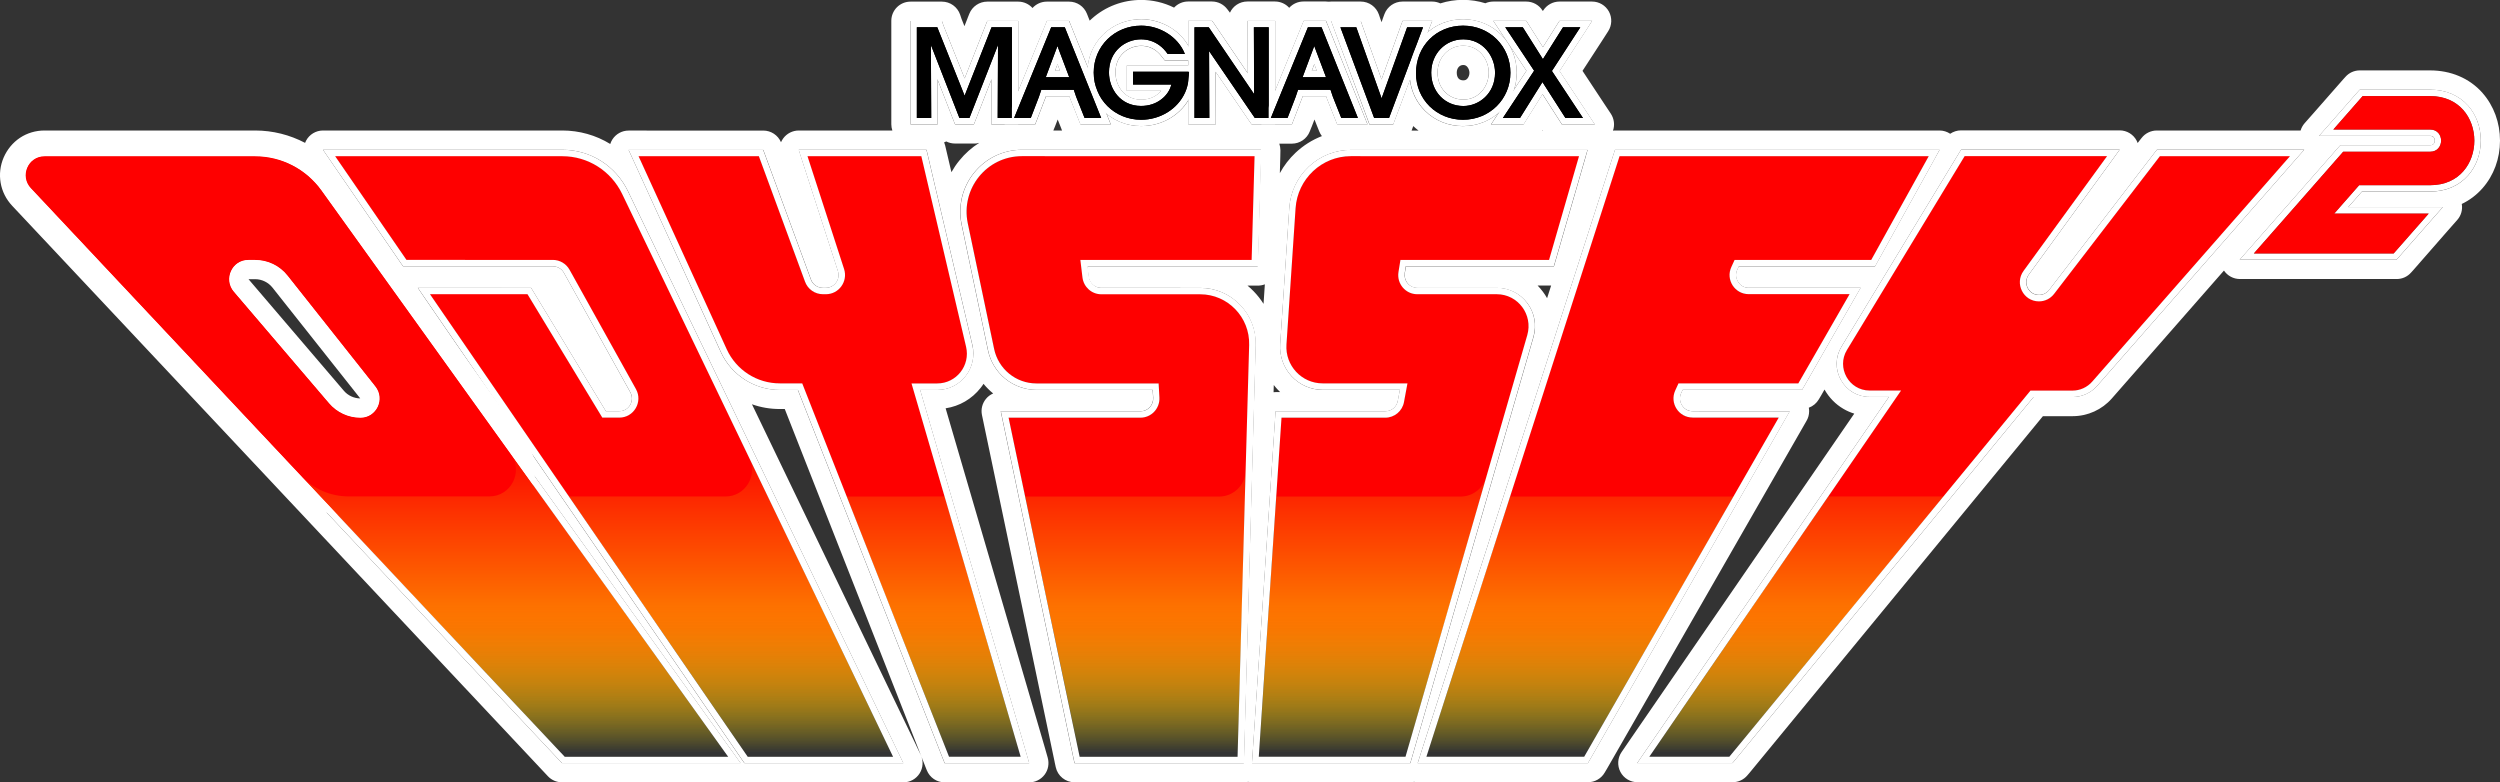 <?xml version="1.0" encoding="utf-8"?>
<!-- Generator: Adobe Illustrator 26.3.1, SVG Export Plug-In . SVG Version: 6.00 Build 0)  -->
<svg version="1.1" id="Layer_1" xmlns="http://www.w3.org/2000/svg" xmlns:xlink="http://www.w3.org/1999/xlink" x="0px" y="0px"
	 viewBox="0 0 3839 1201.4" style="enable-background:new 0 0 3839 1201.4;" xml:space="preserve">
<rect x="0" y="0" width="3839" height="1201.4" fill="#333333" stroke="none"/>
<style type="text/css">
	.st0{fill:#FFFFFF;}
	.st1{fill:url(#SVGID_1_);}
	.st2{fill:#606060;}
	.st3{clip-path:url(#SVGID_00000116215047400554426260000007920184069726161596_);}
	.st4{fill:url(#SVGID_00000172418239583595749950000008266765103663247548_);}
	.st5{fill:#FE0000;}
</style>
<g>
	<g>
		<polygon class="st0" points="1623.9,98.5 1620.1,108.7 1627.8,108.7 		"/>
		<path class="st0" d="M1856.7,78.4l70,102.5l0.2,0.3h14l1.5-3.7l5.7-14V41.9h-22.7l0.4,102.7l-69.4-102.3l-0.3-0.4h-21.9v50.3
			l0.2,0.5h-0.2v7.6h1.6v9.8v0.9c0,4.1-0.3,10.3-1.6,17.4v52.7h22.8L1856.7,78.4z"/>
		<path class="st0" d="M1989.6,148.7l3.6-10.7h49.9l3.6,10.7l12.9,32.5h25.5l-55.8-139.2h-21L1958,165.3v15.9h19.1L1989.6,148.7z
			 M2018.2,70.7l18.1,47.9h-36L2018.2,70.7z"/>
		<polygon class="st0" points="1429.5,69 1473.3,181.2 1488.7,181.2 1532.6,69 1532.1,180.4 1532.1,181.2 1546.7,181.2 
			1548.2,177.4 1553.9,163.5 1553.9,41.9 1522.6,41.9 1481.3,147 1439.5,42.5 1439.3,41.9 1407.9,41.9 1407.9,181.2 1430,181.2 		
			"/>
		<polygon class="st0" points="2018.3,98.5 2014.4,108.7 2022.1,108.7 		"/>
		<path class="st0" d="M1788.5,92.8l-3-3.9l-0.3-0.4l-0.1-0.1l-0.1-0.1c-3.1-4.2-6.4-7.8-10.1-10.5c-6.7-4.9-14.1-7.3-22.5-7.3
			c-9.9,0-19.8,3.8-27,10.4c-8.2,7.5-12.5,18.1-12.5,30.5c0,10.5,3.7,21,10.2,28.7c5.1,5.9,14.3,13,29.2,13c9.7,0,18.3-2.8,25-8
			l0.1-0.1l0.1-0.1c2.1-1.6,3.9-3.3,5.5-5.2h-42.9h-9.7v-9.8v-19.6v-9.8h9.7h84.4v-7.6h-4.7h-26.4H1788.5z"/>
		<path class="st0" d="M1595.4,148.7l3.6-10.7h49.9l3.6,10.7l12.9,32.5h25.5l-55.9-139.2h-20.9l-50.6,123.8v15.4h19.3L1595.4,148.7z
			 M1623.8,70.7l18.1,47.9h-36L1623.8,70.7z"/>
		<path class="st0" d="M1752.2,183.8c29.3,0,55.9-16.3,67.4-41.6c2.4-5.3,3.9-10.9,4.8-15.9v-16.2h-84.6v19.6h58.8
			c-2.2,8.9-7.6,17-15.6,22.9c-8.4,6.6-19.2,10-31,10c-32,0-49.2-26.6-49.2-51.5c0-33,25.3-50.8,49.2-50.8c10.4,0,19.9,3.1,28.3,9.2
			c4.6,3.4,8.8,7.8,12.3,12.8l0.3,0.4h26.4l-0.5-1.2c-10.2-24.9-37.6-42.2-66.4-42.2c-41,0-73,31.5-73.1,71.9
			C1679.5,151.9,1711.4,183.8,1752.2,183.8z"/>
		<path class="st0" d="M2174.4,112.5c0,40,31.7,71.3,72.2,71.3c40.9,0,72.8-31.7,72.8-72.2c0-40.5-31.8-72.3-72.6-72.3
			c-41.3,0-72.4,31.4-72.4,73V112.5z M2197.8,111.4c0-28.6,21.6-51,49.2-51c30.5,0.1,48.8,26.2,48.8,51.4c0,31.9-24.7,51-48.6,51
			c-28.3,0-49.5-22-49.4-51.2V111.4z"/>
		<path class="st0" d="M2133,181.2l35.6-94.8c0.9-3,2-5.9,3.3-8.7l13.4-35.7h-24.3L2121.6,151L2083,42.5l-0.2-0.6h-24.4l51.8,139.2
			H2133z"/>
		<path class="st0" d="M3812.1,142.7c0-0.1-0.1-0.1-0.1-0.2c-10.1-11.3-22.3-20-36.2-25.8c-13.5-5.7-28.5-8.6-44.3-8.6h-103.4h-4.4
			c-8.5,0-16.5,3.6-22.1,10l-3,3.3c0,0,0,0-0.1,0.1l-45.1,51.4l-14.4,16.3c-2.9,3.3-5,7.2-6.2,11.2h-16.3h-199.7h-4.8
			c-9.2,0-17.8,4.3-23.4,11.5l-3,3.8l-3,3.9c-0.4-1.1-0.9-2.2-1.4-3.3c-5-9.9-15.2-16.1-26.3-16.1h-19.3h-218.7h-5.5
			c-6.1,0-11.8,1.9-16.7,5.2c-4.8-3.2-10.5-5-16.4-5h-16.6H2487h-7.1c-1,0-2,0.1-3,0.2c3-8.6,1.8-18.2-3.3-26l-10.1-15.2l-33.4-50.6
			l29.5-45.4c0,0,0,0,0,0l9.9-15.4c5.9-9.1,6.3-20.7,1.2-30.2c-5.2-9.5-15.1-15.4-25.9-15.4h-18.1h-26.6h-5.4
			c-10.1,0-19.6,5.2-25,13.8l-0.5,0.7l-0.5-0.7c-5.4-8.6-14.8-13.8-25-13.8h-5.4h-26.9h-18.3c-4.3,0-8.4,0.9-12.2,2.6
			c-10.9-3.4-22.4-5.2-34.2-5.2c-12,0-23.7,1.8-34.9,5.4c-3.9-1.8-8.2-2.8-12.6-2.8h-14.2h-24.4h-6.9c-12.4,0-23.5,7.8-27.8,19.4
			l-2.4,6.5c0,0,0,0.1,0,0.1l-2,5.7l-1.7-4.8c-0.1-0.3-0.2-0.5-0.3-0.8l-2-6c-4.1-12-15.3-20.1-28-20.1h-7.1h-24.4h-14.1
			c-1.2,0-2.5,0.1-3.7,0.2c-1.4-0.2-2.9-0.3-4.4-0.3h-6.6h-21h-6.6c-8.5,0-16.4,3.6-21.9,9.7c-5.4-6-13.2-9.7-21.9-9.7h-0.1h-9.7
			h-22.7h-9.8c-11.9,0-22.2,7-26.8,17.2c-0.3-0.4-0.5-0.8-0.8-1.1l-0.3-0.4l-3-3.9c-5.6-7.4-14.3-11.8-23.6-11.8h-4.9h-21.9h-9.7
			c-8.5,0-16.2,3.6-21.6,9.4c-15.8-7.8-33-11.8-50.4-11.8c-28.3,0-55.1,10.2-75.7,28.6c-1.2,1.1-2.3,2.1-3.5,3.2l-1.8-4.5l-2.4-6.1
			c-4.5-11.3-15.3-18.6-27.5-18.6h-6.6h-20.9h-6.6c-8.6,0-16.5,3.7-22,9.8c-5.4-6-13.3-9.8-22-9.8h-9.6h-31.2h-6.7
			c-12.1,0-23,7.4-27.5,18.6l-2.5,6.2c0,0,0,0.1,0,0.1l-5,12.8l-4.5-11.3l-2.1-6.3c-4.1-12-15.3-20.1-28-20.1h-7.1h-31.4h-9.7
			c-16.3,0-29.5,13.2-29.5,29.5V42v139.1v9.8c0,3.3,0.6,6.5,1.6,9.5h-130.2h-13.5c-9.4,0-18.3,4.5-23.9,12.1
			c-1.4,1.9-2.5,3.9-3.4,5.9c-4.6-10.8-15.3-17.9-27.1-17.9h-6.8H980.6h-15.3c-10.1,0-19.4,5.1-24.9,13.6c-1.4,2.2-2.5,4.5-3.3,7
			c-22.2-13.6-47.6-20.7-73.6-20.7H514.7H496c-11,0-21,6.1-26.1,15.8c-0.6,1-1,2.1-1.4,3.2c-23.4-12.3-49.6-19-76.6-19H68.3
			c-13.5,0-26.6,3.9-37.6,11.2C19.6,219,11,229.5,5.6,241.9c-5.3,12.4-6.9,25.8-4.6,38.9C3.3,294,9.4,306.1,18.7,316l819.8,872.9
			l2.8,3c5.6,6,13.4,9.4,21.6,9.4h4.2h251.1h19.1c0.8,0,1.6,0,2.4-0.1c1.1,0.1,2.3,0.2,3.5,0.2h5.1h223.2h15.7
			c10.1,0,19.6-5.2,25-13.8c5.4-8.6,6-19.4,1.6-28.5l-6.8-14.2c0,0,0,0,0-0.1l-252.3-524c13.5,4.8,27.9,7.3,42.6,7.3h7.8l58.5,148.8
			l157.1,399.6c0,0,0,0.1,0,0.1l2.5,6.2c4.5,11.3,15.3,18.6,27.5,18.6h6.7h110h13.1c9.3,0,18-4.4,23.6-11.8c5.6-7.4,7.3-17,4.8-26
			l-3.6-12.6c0,0,0-0.1,0-0.1l-153.2-523.9c21.2-3.2,40.3-14.2,53.8-31.4c1.6-2,3.1-4.1,4.4-6.2c4.4,5.4,9.4,10.4,14.8,14.8
			c0,0,0,0,0,0c-4.3,1.9-8.2,4.7-11.2,8.5c-5.6,6.9-7.8,15.9-6,24.6l2.5,11.9c0,0,0,0.1,0,0.1l109.1,520.7c0,0.1,0,0.1,0,0.2
			l1.7,7.8c2.9,13.6,15,23.3,28.9,23.3h8h242.5h9.6c2.2,0,4.4-0.3,6.5-0.7c2,0.4,4,0.6,6.1,0.6h10.4h225.3h7.4
			c1.9,0,3.8-0.2,5.6-0.6c1.8,0.4,3.7,0.6,5.6,0.6h13.5h242.3h5.6c10.5,0,20.3-5.6,25.6-14.7l2.9-4.9c0,0,0-0.1,0.1-0.1l298.6-520.6
			l8.2-14.3c2.7-4.4,4.2-9.6,4.2-15.2c0-1.8-0.2-3.5-0.5-5.3c6.4-2.3,11.9-6.9,15.4-12.9l2.9-4.9c0,0,0-0.1,0.1-0.1l5.7-10
			c7,12.4,17,22.7,29.1,29.7c5.2,3.1,10.8,5.5,16.6,7.3l-346.7,504.2l-10.6,15.5c-6.2,9-6.9,20.8-1.8,30.5
			c5.1,9.7,15.2,15.8,26.1,15.8h18.7h122.9h4.6c8.8,0,17.1-3.9,22.7-10.6l3-3.5c0,0,0.1-0.1,0.1-0.1l450.7-547.9h45.8
			c23,0,45-10,60.1-27.3l172.1-196.3c5.4,8,14.6,13,24.5,13h21.7h214.7h4.4c8.5,0,16.5-3.6,22.1-10l3-3.3c0,0,0,0,0.1-0.1L3759,354
			l14.4-16.3c6-6.8,8.4-15.8,6.9-24.5c12.1-5.8,22.8-13.9,31.8-24.1c17.4-19.7,26.9-45.6,26.9-73.1
			C3839,188.4,3829.5,162.4,3812.1,142.7z M2058.1,32.2h24.4h7.1l2.3,6.7l0.2,0.5l29.4,82.6l29.9-83.4l2.4-6.5h6.9h24.4h14.2
			l-5.2,13.4l-1.4,3.7c14.7-12.7,33.7-19.6,54.1-19.6c46.2,0,82.3,36,82.3,82.1c0,9-1.4,17.6-4,25.6l18.9-28.6l-40.7-61.2
			l-10.1-15.4h18.3h26.9h5.4l2.9,4.5l22.6,35.8l22.5-35.8l2.9-4.5h5.4h26.6h18.1l-9.9,15.4l-40.1,61.6l44.1,66.8l10.1,15.3h-18.3
			h-26.9h-5.3l-2.9-4.5l-27-42.1l-26.3,42l-2.9,4.6h-5.4h-26.3h-18.2l10-15.3l1.5-2.3c-14.5,12.6-33.5,20.1-54.7,20.1
			c-22.2,0-42.7-8.3-58.1-23.4c-13-12.9-21-29.5-23.2-47.6l-23.3,62.1l-2.4,6.4h-6.8h-22.8h-6.8l-2.4-6.4L2049,45.5l-4.9-13.3
			H2058.1z M2369.5,200.6h-1.1l0.5-0.9L2369.5,200.6z M2178.4,200.6h-10.8l2.1-5.6l0.5-1.4C2172.8,196.1,2175.5,198.4,2178.4,200.6z
			 M1398.2,181.2V42v-9.8h9.7h31.4h7.1l2.3,6.7l0.1,0.3l32.5,81.2l32.3-82.1l2.5-6.2h6.7h31.2h9.6v9.8v97.9l41.6-101.6l2.5-6.1h6.6
			h20.9h6.6l2.5,6.2l26,64.6c4.1-41.7,38.9-73.4,82.4-73.4c16,0,31.7,4.6,45.8,13.5c11.1,7.1,20.1,16.4,26.2,27.1V41.8V32h9.7h21.9
			h4.9l3,3.9l0.3,0.4l0.1,0.2l0.1,0.2l51.4,75.8l-0.3-70.6v-9.8h9.8h22.7h9.7h0.1v9.8v97.4l41.4-101.2l2.5-6.1h6.6h21h6.6l2.6,6.2
			l55.8,139.2l5.4,13.5h-14.5h-25.5h-6.6l-2.5-6.2l-12.9-32.5l-0.1-0.2l-0.1-0.3l-1.4-4h-35.9l-1.4,4l-0.1,0.2l-0.1,0.2l-12.5,32.5
			l-2.5,6.3h-6.7H1958h-6.5h-3.2h-11.3h-9.9h-5.2l-3-4.4l-0.2-0.2l-52-76.1l0.3,70.9v9.8h-9.8h-22.8h-9.7v-9.8v-26.8
			c-14.7,24.2-42.1,39.3-72.2,39.3c-20.5,0-39.1-7.1-53.3-19l1.2,2.9l5.4,13.5h-14.5h-25.5h-6.6l-2.5-6.2l-12.9-32.5l-0.1-0.2
			l-0.1-0.3l-1.4-4h-35.9l-1.4,4l-0.1,0.2l-0.1,0.2l-12.5,32.5l-2.5,6.3h-6.7h-19.3h-6.3h-3.4h-11.1H1532h-9.7v-9.8v-0.8l0.3-58.7
			l-24.6,63.1l-2.5,6.2h-6.7h-15.5h-6.7l-2.5-6.2l-24.6-63.1l0.3,59.5v9.8h-9.8h-22.1h-9.7V181.2z M1964.5,220.6h12.6h6.7
			c12.2,0,23.1-7.5,27.5-18.8l2.5-6.3c0,0,0-0.1,0.1-0.1l4.6-11.9l4.9,12.3l2.5,6.2c1,2.5,2.4,4.9,4,7
			c-14.8,5.7-28.4,14.3-40.3,25.4c-9.8,9.2-18,19.9-24.3,31.5l0.7-24.7c0-0.1,0-0.2,0-0.3l0.2-10.2
			C1966.1,227.1,1965.6,223.7,1964.5,220.6z M1965.8,602.1h-7c-1,0-2.1,0.1-3.1,0.2l0.3-11.1c1.8,2.3,3.7,4.6,5.7,6.7
			C1963,599.3,1964.4,600.7,1965.8,602.1z M1942.3,436.6l-2,30c-4.3-6.8-9.3-13.2-15.1-19.2c-3-3.1-6.2-6.1-9.5-8.8h6.2h9.6
			C1935.3,438.6,1939,437.9,1942.3,436.6z M1630.9,200.5h-13.4l2-5c0,0,0-0.1,0.1-0.1l4.6-11.9l4.9,12.3L1630.9,200.5z
			 M1503.8,219.3c-11.5,7.2-21.9,16.4-30.7,27.3c-4.6,5.6-8.6,11.6-12.1,17.8l-7.9-33.7l-1.8-7.6c-0.4-1.6-0.9-3.1-1.5-4.5
			c1.1-0.4,2.2-0.9,3.3-1.4c4.1,2.1,8.6,3.2,13.4,3.2h6.7h15.5h6.7C1498.3,220.6,1501.1,220.1,1503.8,219.3z M1118.1,1171.8H867.1
			h-4.2l-2.9-3.1l-819.8-873c-10.8-11.5-13.6-27.8-7.4-42.2C39,239,52.6,230,68.3,230h323.4c43.3,0,84.4,21.1,109.8,56.3
			l624.4,869.8l11.2,15.7H1118.1z M1380.3,1157.7l6.8,14.2h-15.7h-223.2h-5.1l-3-4.2l-488-710.2L641.6,442h18.7h149.7h5.5l2.9,4.7
			l112,184.8h20.5c7,0,13.3-3.6,16.8-9.7c3.5-6,3.6-13.3,0.2-19.4L866,419c-3.4-6.2-10-10-17-10H624.2H619l-3-4.2L506.6,245.5
			L496,230h18.7h348.9c21.1,0,41.6,5.9,59.4,17.1c17.7,11.2,32,27.2,41.2,46.2L1380.3,1157.7z M1482.6,577.6
			c-10.5,13.4-26.3,21.1-43.3,21.1h-26.4l163.9,560.7l3.6,12.6h-13.1h-110h-6.7l-2.5-6.2l-157.1-399.6l-65.9-167.5h-28
			c-38.7,0-74.1-22.8-90.3-58.2L971.7,244.2l-6.4-14h15.3h184.7h6.8l2.4,6.4l70.9,192.7c2.8,7.6,10.1,12.7,18.2,12.7h4.6
			c6.3,0,12-3,15.8-8.1c3.7-5.1,4.7-11.6,2.8-17.6l-56.1-173.4l-4.1-12.9h13.5h174.9h7.8l1.8,7.6l68.7,292.6
			C1497,546.9,1493.2,564.2,1482.6,577.6z M1910.3,1162.4l-0.3,9.6h-9.6H1658h-8l-1.7-7.8l-109.1-520.7l-2.5-11.9h12.1h202.4
			c5.5,0,10.5-2.3,14.3-6.2c3.6-3.9,5.5-9.2,5.2-14.6l-0.7-12.1h-178.5c-17.3,0-34.4-6.1-47.9-17.1c-13.5-11-22.9-26.5-26.5-43.6
			l-40.5-193.1c-5.9-28.3,1.1-57.3,19.2-79.7c18.1-22.4,44.9-35.2,73.6-35.2h356.9h10l-0.2,10.2l-4.5,159.3l-0.3,9.6h-9.6h-252
			l1.9,15.7c1.2,9.8,9.6,17.3,19.4,17.3H1843c23.2,0,44.9,9.2,61,25.9c16.2,16.7,24.8,38.8,24.1,62.1L1910.3,1162.4z M2167.8,1164.8
			l-2.1,7.1h-7.4h-225.3h-10.4l0.7-10.5l34.9-520.6l0.6-9.2h9.2h159.3c9.5,0,17.5-6.7,19.2-16l3.2-16.9h-118.4
			c-18.1,0-35.5-7.6-47.9-20.9c-12.4-13.3-18.7-31.2-17.5-49.3l14-209.4c1.7-24.2,12.3-46.7,29.9-63.2
			c17.6-16.5,40.7-25.7,64.8-25.7h350.3h13l-3.5,12.5l-46.1,159.3l-2.1,7.1h-7.4h-219.9l-1.6,10.2c-0.9,5.7,0.7,11.5,4.4,15.9
			c3.6,4.4,9.1,6.9,14.8,6.9h122.1c18.6,0,35.7,8.6,46.9,23.5c11.1,15,14.6,33.9,9.4,51.8L2167.8,1164.8z M2381.9,438.5l-6.2,19.4
			c-1.9-3.5-4.1-6.8-6.5-10c-2.5-3.3-5.2-6.5-8-9.4h17.6H2381.9z M2770.1,593.7l-2.9,4.9h-5.6h-177.7l-2.4,5.1
			c-2.8,6.2-2.3,13.1,1.4,18.8c3.6,5.7,9.6,9,16.3,9h9.7v0.1h122.4h16.9l-8.5,14.8L2441.2,1167l-2.9,4.9h-5.6h-242.3H2177l4.1-12.9
			l296.7-922.1l2.2-6.8h7.1h474.7h16.6l-8.1,14.7L2882,404.1l-2.8,5h-5.7H2670l-2.4,5.1c-2.8,6.2-2.3,13.1,1.4,18.8
			c3.6,5.7,9.6,9,16.3,9h154.9h16.9l-8.5,14.8L2770.1,593.7z M3220.5,592.4c-9.6,10.9-23.3,17.2-37.9,17.2h-59.8l-459.5,558.7
			l-3,3.5h-4.6h-122.9h-18.7l10.6-15.5l376-546.9H2871c-18.5,0-35-9.6-44-25.9c-9.2-16.2-8.8-35.4,0.9-51.4l180.7-297.6l2.9-4.7h5.5
			h218.7h19.3l-11.3,15.7l-128.2,176.1c-4.4,6.1-5,13.8-1.7,20.5c3.4,6.7,9.9,10.7,17.4,10.7c6,0,11.7-2.8,15.5-7.6l162.5-211.5
			l3-3.8h4.8h199.7h21.7l-14.4,16.3L3220.5,592.4z M3790,269.5c-14.3,16.1-34.5,24.7-58.3,24.7h-0.1H3627l-21,23.9h123.5h21.7
			l-14.4,16.3l-53.8,61.2l-3,3.3h-4.4h-214.7h-21.7l14.4-16.3l53.8-61.2l38.3-43.6l45.1-51.4l3-3.3h4.4h133.4c6.5,0,7.2-5,7.2-7.2
			c0-2.2-0.7-7.2-7.2-7.2h-148.7h-21.7l14.4-16.3l45.1-51.4l3-3.3h4.4h103.4c23.9,0,44.1,8.6,58.5,24.6
			c12.6,14.3,19.5,33.3,19.5,53.7C3809.5,236.3,3802.5,255.3,3790,269.5z"/>
		<path class="st0" d="M3731.5,147.5h-103.3l-45.1,51.4h148.5c22.6,0,22.6,34.1,0,34.1h-133.4l-45.1,51.4l-38.3,43.6l-53.8,61.2
			h214.7l53.8-61.2h-145.1l38.3-43.6h108.9h0.1C3822.3,284.4,3822.3,147.5,3731.5,147.5z M3664.3,357.5l-1.9,2.2h-136.1l10.7-12.2
			l17.9-20.4c-0.1,4.4,0.7,8.9,2.6,13.1c4.8,10.6,15.3,17.4,26.9,17.4H3664.3z"/>
		<path class="st0" d="M2247.2,152.9c24.3,0,38.9-21,38.9-41.2c0-20.4-14.7-41.5-39.1-41.6c-22.2,0-39.5,18.1-39.5,41.2v0.2
			c0,11.6,4,22.2,11.4,29.7C2226.1,148.8,2236.3,152.9,2247.2,152.9z M2237,111.4c0-6.7,4.2-11.6,9.9-11.6c2.7,0,4.6,0.9,6.3,2.9
			c2,2.3,3.3,5.8,3.3,9.1c0,3.2-1.2,6.6-3.2,8.9c-1.7,1.9-3.5,2.7-6.2,2.7c-2.9,0-5.4-0.9-7-2.5c0,0-0.1-0.1-0.1-0.1
			c-2-2-3-5.3-3-9.1V111.4z"/>
		<polygon class="st0" points="2334,181.2 2368.5,126 2403.8,181.2 2430.7,181.2 2383.1,109 2426.7,41.9 2400,41.9 2369.2,90.9 
			2338.3,41.9 2311.4,41.9 2355.7,108.6 2307.8,181.2 		"/>
		<g>
			<path class="st0" d="M535.6,777.2c-31.9,0-62.8-13.4-84.6-36.7L36.4,299.1c-12.2-13-15.4-31.3-8.3-47.7
				c7-16.3,22.4-26.3,40.1-26.3h323.6c44.8,0,87.3,21.8,113.7,58.4l291.1,405.4c12.3,17.1,14,39.3,4.4,58
				c-9.6,18.6-28.5,30.2-49.3,30.2H535.6z M381.3,413.9c-8.6,0-12.2,6.5-13.2,8.4c-0.9,2-3.5,9.2,2.2,15.9l146.2,171.3
				c9.3,10.8,22.7,17.1,36.9,17.1c8.2,0,11.9-5.7,13.1-8.2c2.5-5.2,1.9-11.1-1.8-15.7L429.8,432.4c-9.1-11.5-23.4-18.4-38-18.4
				H381.3z"/>
			<path class="st0" d="M391.9,239.9c40.3,0,78.1,19.5,101.7,52.3l291.1,405.4c19.5,27.1,0.2,64.9-33,64.9h-216
				c-27.9,0-54.6-11.5-73.8-32L47.2,289c-17.4-18.6-4.4-49.1,21.1-49.1H391.9 M553.5,641.4c24.6,0,38.2-28.5,22.8-47.9L441.4,423.2
				c-12-15.2-30.3-24-49.6-24h-10.4c-25.1,0-38.5,29.5-22.3,48.6l146.2,171.3C517.3,633.2,534.9,641.4,553.5,641.4 M391.9,210.3
				H68.2c-12,0-23.5,3.5-33.2,10.3c-9,6.2-16,14.8-20.4,25c-4.4,10.2-5.9,21.3-4.3,32.2c1.8,11.7,7,22.6,15.3,31.4l414.6,441.4
				c24.6,26.2,59.4,41.3,95.4,41.3h216c26.5,0,50.4-14.7,62.5-38.3c12.1-23.7,10-51.8-5.5-73.4l-291-405.3c0,0,0,0,0,0
				c-14.3-19.9-33.4-36.3-55.1-47.4C440.7,216.2,416.3,210.3,391.9,210.3L391.9,210.3z M381.6,428.7h10.2c10.2,0,20.1,4.8,26.5,12.8
				l134.9,170.3c-9.7-0.1-19-4.4-25.3-11.9L381.6,428.7L381.6,428.7z"/>
		</g>
	</g>
	<g>
		<g>
			<g>
				<g>
					<g>
						
							<linearGradient id="SVGID_1_" gradientUnits="userSpaceOnUse" x1="1777.92" y1="-1879.257" x2="1777.92" y2="-3273.561" gradientTransform="matrix(1 0 0 1 0 3513.314)">
							<stop  offset="0.343" style="stop-color:#FEEE00;stop-opacity:0"/>
							<stop  offset="0.368" style="stop-color:#FED200;stop-opacity:0.152"/>
							<stop  offset="0.41" style="stop-color:#FDA800;stop-opacity:0.415"/>
							<stop  offset="0.449" style="stop-color:#FD8A00;stop-opacity:0.654"/>
							<stop  offset="0.481" style="stop-color:#FD7800;stop-opacity:0.857"/>
							<stop  offset="0.505" style="stop-color:#FD7100"/>
							<stop  offset="0.686" style="stop-color:#FD0100"/>
							<stop  offset="0.78" style="stop-color:#FE0000"/>
						</linearGradient>
						<path class="st1" d="M391.8,239.9H68.3c-25.5,0-38.5,30.5-21.1,49.1l1263.2,1345h146.7L493.6,292.1
							C470,259.3,432.2,239.9,391.8,239.9z M553.5,641.4c-18.5,0-36.1-8.2-48.1-22.3L359.1,447.8c-16.2-19.1-2.9-48.6,22.3-48.6
							h10.4c19.3,0,37.6,8.9,49.6,24l134.9,170.3C591.7,612.9,578.1,641.4,553.5,641.4z M863.6,239.9H514.7l109.5,159.3h224.8
							c10.5,0,20.4,5.8,25.6,15.1l102,183.3c10.9,19.6-3.2,43.8-25.6,43.8h-26.1L809.9,451.8H660.3l812.3,1182.2h126L955.3,297.6
							C938.2,262.3,902.7,239.9,863.6,239.9z M1842.9,451.8h-151.7c-14.9,0-27.4-11.1-29-26l-3.2-26.7h263l4.5-159.3h-356.9
							c-54,0-94.2,49.9-83.2,103l40.5,193.1c6.5,30.8,33.5,52.9,64.8,52.9h187.8l1.2,21.5c1,16.9-12.4,31.1-29.2,31.1h-202.4
							l207.9,992.6h130.4l31-1104.2C1919.4,487.1,1885.3,451.8,1842.9,451.8z M2298.5,451.8h-122.1c-18,0-31.7-16.1-28.8-34.1
							l3-18.5h228.2l46.1-159.3h-350.3c-44.8,0-81.9,34.9-84.9,79.8l-14,209.4c-2.2,32.3,23.3,59.7,55.5,59.7h130.3l-5.3,28.6
							c-2.6,14-14.7,24.1-28.8,24.1H1968l-66.5,992.6h120.6l323.3-1119.5C2354.4,483.1,2331,451.8,2298.5,451.8z M2599.1,641.4
							c-21.4,0-35.4-22.2-26.7-41.6l5-10.9h184l78.6-137h-154.9c-21.4,0-35.4-22.2-26.7-41.6l5-10.9h209.8l88.3-159.3H2487
							l-448.5,1394.1h123.4l569.4-992.6L2599.1,641.4L2599.1,641.4z M3316.8,239.9l-162.5,211.5c-5.6,7.2-14.1,11.4-23.2,11.4
							c-24,0-37.8-27.4-23.6-46.9l128.2-176.1h-218.7l-180.7,297.6c-16.5,27.3,3,62.3,34.8,62.3h48.3L2208.3,1634h59.2l850.7-1034.2
							h64.4c11.6,0,22.8-5,30.5-13.9l303.5-346H3316.8z M1439.3,588.8c29.3,0,51-27.6,44.3-56.3l-68.8-292.6h-174.9l56.1,173.4
							c6.2,19-8,38.6-27.9,38.6h-4.6c-12.2,0-23.2-7.7-27.5-19.2l-70.9-192.7H980.6l135.3,296.4c14.6,32,46.5,52.5,81.4,52.5h34.6
							l68.3,173.7L1643,1634h62.3L1399.8,588.8H1439.3z"/>
					</g>
				</g>
			</g>
			<g>
				<path class="st2" d="M3450.2,394.1l99.2-113l46.5-53.1h135.7c8.4,0,12.1-6.1,12.1-12.1s-3.7-12.1-12.1-12.1h-159.3l53.7-61.2
					h105.6c27.8,0,50.1,12.2,62.9,34.5c13.6,23.7,13.6,54.3,0,78c-12.7,22.2-35,34.4-62.7,34.4h-106.8l-29.6,33.8h145.1l-62.4,71.1
					L3450.2,394.1L3450.2,394.1z"/>
				<path class="st0" d="M3731.5,147.5c90.8,0,90.8,136.9,0.2,136.9h-0.1h-108.9l-38.3,43.6h145.1l-53.8,61.2H3461l53.8-61.2
					l38.3-43.6l45.1-51.4h133.4c22.6,0,22.6-34.1,0-34.1h-148.5l45.1-51.4H3731.5 M3731.5,137.6h-103.4h-4.4l-3,3.3l-45.1,51.4
					l-14.4,16.3h21.7h148.7c6.5,0,7.2,5,7.2,7.2s-0.7,7.2-7.2,7.2h-133.4h-4.4l-3,3.3l-45.1,51.4l-38.3,43.6l-53.8,61.2l-14.4,16.3
					h21.7h214.7h4.4l3-3.3l53.8-61.2l14.4-16.3h-21.7H3606l21-23.9h104.6h0.1c23.8,0,44-8.6,58.3-24.7
					c12.5-14.2,19.5-33.2,19.5-53.6s-6.9-39.4-19.5-53.7C3775.6,146.2,3755.4,137.6,3731.5,137.6L3731.5,137.6z"/>
			</g>
		</g>
		<g>
			<g>
				<g>
					<polygon points="1527.1,186.1 1527.1,180.4 1527.5,95.3 1492.1,186.1 1469.9,186.1 1434.5,95.3 1434.9,186.1 1403.1,186.1 
						1403.1,37 1443,37 1444.1,40.9 1481.3,133.7 1519.3,37 1558.7,37 1558.7,186.1 					"/>
					<path class="st0" d="M1553.9,41.9v139.2h-21.9v-0.8l0.5-111.4l-43.8,112.1h-15.5L1429.5,69l0.5,112.1h-22.1V41.9h31.4l0.2,0.6
						l41.7,104.5l41.4-105.1L1553.9,41.9 M1563.7,32.1h-9.7h-31.2h-6.7l-2.5,6.2l-32.3,82.1l-32.5-81.2l-0.1-0.3l-2.3-6.7h-7.1
						h-31.4h-9.7V42v139.1v9.8h9.7h22.1h9.8v-9.8l-0.3-59.5l24.6,63.1l2.5,6.2h6.7h15.5h6.7l2.5-6.2l24.6-63.1l-0.3,58.7v0.8v9.8
						h9.7h21.9h9.7v-9.8V41.9L1563.7,32.1L1563.7,32.1z"/>
				</g>
				<g>
					<path d="M1752.3,188.7c-43.5,0-77.7-34.1-77.7-77.5c0-43,34.2-76.8,77.9-76.8c30.7,0,60,18.6,70.9,45.3l3.3,8h-36.1l-1.9-2.5
						c-3.2-4.7-7.1-8.7-11.2-11.6c-7.4-5.4-16-8.2-25.4-8.2c-21.5,0-44.4,16-44.4,45.9c0,22.5,15.6,46.6,44.4,46.6
						c10.8,0,20.5-3.2,28.1-9l0.1-0.1c5.1-3.8,9.1-8.7,11.6-14.1h-56.8v-29.5h95.8v5.8c0,5.6-0.7,20.1-6.6,33.3
						C1811.9,171.3,1783.6,188.7,1752.3,188.7z"/>
					<path class="st0" d="M1752.5,39.4c28.8,0,56.1,17.3,66.4,42.2l0.5,1.2H1793l-0.3-0.4c-3.5-5-7.7-9.4-12.3-12.8
						c-8.4-6.1-17.8-9.2-28.3-9.2c-23.9,0-49.2,17.8-49.2,50.8c0,24.9,17.2,51.5,49.2,51.5c11.8,0,22.6-3.4,31-10
						c8-5.9,13.4-14.1,15.6-22.9h-58.8v-19.6h86v0.9c0,5.3-0.6,18.9-6.2,31.2c-11.5,25.2-38.1,41.6-67.4,41.6
						c-40.9,0-72.8-31.9-72.8-72.6C1679.6,70.9,1711.6,39.4,1752.5,39.4 M1752.5,29.5c-46.4,0-82.8,35.9-82.8,81.7
						c0,46.2,36.2,82.4,82.6,82.4c33.3,0,63.2-18.5,76.4-47.3c6.2-13.6,7.1-28,7.1-35.3v-0.9v-9.8h-9.7h-86h-9.7v9.8v19.6v9.8h9.7
						h42.9c-1.6,1.9-3.4,3.6-5.5,5.2l-0.1,0.1l-0.1,0.1c-6.7,5.2-15.3,8-25,8c-15,0-24.1-7.1-29.2-13c-6.5-7.7-10.2-18.1-10.2-28.7
						c0-12.4,4.3-23,12.5-30.5c7.2-6.6,17-10.4,27-10.4c8.5,0,15.9,2.4,22.5,7.3c3.7,2.8,7.1,6.3,10.1,10.5l0.1,0.1l0.1,0.1l0.3,0.4
						l3,3.9h4.9h26.4h14.7l-5.6-13.6l-0.5-1.2c-5.8-14.1-16.2-26.2-30-35C1784.2,34.2,1768.5,29.5,1752.5,29.5L1752.5,29.5z"/>
				</g>
				<g>
					<polygon points="1924.2,186.1 1922.6,183.6 1861.6,94.3 1861.9,186.1 1829.3,186.1 1829.3,37 1858.5,37 1860.3,39.5 
						1920.8,128.6 1920.5,37 1953,37 1953,186.1 					"/>
					<path class="st0" d="M1948.2,41.9v139.2h-21.3l-0.2-0.3l-70-102.5l0.4,102.8h-22.8V41.9h21.9l0.3,0.4l69.4,102.3l-0.4-102.7
						L1948.2,41.9 M1957.9,32.1h-9.7h-22.7h-9.8v9.8l0.3,70.6l-51.4-75.8l-0.1-0.2l-0.1-0.2l-0.3-0.4l-3-3.9h-4.9h-21.9h-9.7v9.8
						v139.3v9.8h9.7h22.8h9.8v-9.8l-0.3-70.9l52,76.1l0.2,0.2l3,4.4h5.2h21.3h9.7v-9.8V41.9L1957.9,32.1L1957.9,32.1z"/>
				</g>
				<g>
					<polygon points="2106.7,186.1 2051.2,37 2086.2,37 2087.5,41 2121.6,136.5 2157.3,37 2192.2,37 2136.3,186.1 					"/>
					<path class="st0" d="M2185.2,41.9L2133,181.2h-22.8l-51.8-139.2h24.4l0.2,0.6l38.7,108.5l39.2-109.1L2185.2,41.9 M2199.3,32.1
						h-14.2h-24.4h-6.9l-2.4,6.5l-29.9,83.4l-29.4-82.6l-0.2-0.5l-2.3-6.7h-7.1h-24.4h-14.1l4.9,13.3l51.8,139.2l2.4,6.4h6.8h22.8
						h6.8l2.4-6.4l52.2-139.2L2199.3,32.1L2199.3,32.1z"/>
				</g>
				<g>
					<path d="M2246.6,188.7c-43.2,0-77.1-33.5-77.1-76.2v-0.2c0-44.4,33.2-77.9,77.3-77.9c43.4,0,77.5,33.9,77.5,77.2
						C2324.3,154.9,2290.1,188.7,2246.6,188.7z M2247,65.3c-24.9,0-44.4,20.3-44.4,46.1v0.2c0,26.4,19.2,46.3,44.6,46.3
						c21.6,0,43.8-17.2,43.8-46.1C2290.9,89,2274.5,65.4,2247,65.3z"/>
					<path class="st0" d="M2246.8,39.4c40.8,0,72.6,31.8,72.6,72.3s-31.9,72.2-72.8,72.2c-40.5,0-72.2-31.3-72.2-71.3v-0.2
						C2174.4,70.8,2205.5,39.4,2246.8,39.4 M2247.2,162.8c23.9,0,48.6-19.1,48.6-51c0-25.2-18.3-51.3-48.8-51.4
						c-27.7,0-49.2,22.4-49.2,51v0.2C2197.7,140.8,2218.9,162.8,2247.2,162.8 M2246.8,29.5c-22.5,0-43.3,8.5-58.6,23.8
						c-15.2,15.4-23.6,36.3-23.6,59v0.2c0,22,8.5,42.4,23.8,57.7c15.4,15.2,35.9,23.4,58.1,23.4c46.3,0,82.6-36,82.6-82
						C2329.1,65.6,2293,29.5,2246.8,29.5L2246.8,29.5z M2247.2,152.9c-10.9,0-21.1-4.1-28.3-11.6c-7.4-7.6-11.4-18.1-11.4-29.7v-0.2
						c0-23,17.3-41.2,39.5-41.2c24.4,0.1,39.1,21.2,39.1,41.6C2286.1,131.9,2271.5,152.9,2247.2,152.9L2247.2,152.9z"/>
				</g>
				<g>
					<polygon points="2401.3,186.1 2368.7,135.2 2336.9,186.1 2298.8,186.1 2349.9,108.6 2302.3,37 2341,37 2369.3,81.7 2397.4,37 
						2435.7,37 2389,109 2440,186.1 					"/>
					<path class="st0" d="M2426.7,41.9l-43.6,67.1l47.7,72.2h-26.9l-35.3-55.1l-34.5,55.1h-26.2l47.9-72.6l-44.3-66.7h26.9
						l30.9,48.9l30.8-48.9L2426.7,41.9 M2444.8,32.1h-18.1h-26.6h-5.4l-2.9,4.5l-22.5,35.8l-22.6-35.8l-2.9-4.5h-5.4h-26.9h-18.3
						l10.1,15.4l40.7,61.2l-44.3,67.2l-10,15.3h18.2h26.3h5.4l2.9-4.6l26.3-42l27,42.1l2.9,4.5h5.3h26.9h18.3l-10.1-15.3l-44.1-66.8
						l40.1-61.6L2444.8,32.1L2444.8,32.1z"/>
				</g>
				<g>
					<path d="M1662.2,186.1l-14.2-35.7l-2.6-7.5h-42.9l-2.6,7.5l-13.8,35.7H1550L1610.9,37h27.5l59.9,149.1H1662.2z M1634.9,113.6
						l-11-29l-10.8,29H1634.9z"/>
					<path class="st0" d="M1635.1,41.9l55.9,139.2h-25.5l-12.9-32.5l-3.6-10.7H1599l-3.6,10.7l-12.5,32.5h-25.6l56.9-139.2
						L1635.1,41.9 M1605.9,118.5h36l-18.1-47.9L1605.9,118.5 M1641.6,32.1h-6.6h-20.9h-6.6l-2.5,6.1l-56.9,139.2l-5.5,13.6h14.6
						h25.6h6.7l2.5-6.3l12.5-32.5l0.1-0.2l0.1-0.2l1.4-4h35.9l1.4,4l0.1,0.3l0.1,0.2l12.9,32.5l2.5,6.2h6.6h25.5h14.5l-5.4-13.5
						l-56-139.2L1641.6,32.1L1641.6,32.1z M1620.1,108.7l3.8-10.2l3.8,10.2H1620.1L1620.1,108.7z"/>
				</g>
				<g>
					<path d="M2056.5,186.1l-14.2-35.7l-2.6-7.5h-42.9l-2.6,7.5l-13.8,35.7h-36.2L2005.2,37h27.6l59.8,149.1H2056.5z M2029.2,113.6
						l-11-29l-10.8,29H2029.2z"/>
					<path class="st0" d="M2029.4,41.9l55.8,139.2h-25.5l-12.9-32.5l-3.6-10.7h-49.9l-3.6,10.7l-12.5,32.5h-25.6l56.9-139.2
						L2029.4,41.9 M2000.2,118.5h36l-18.1-47.9L2000.2,118.5 M2036,32.1h-6.6h-21h-6.6l-2.5,6.1l-56.9,139.2l-5.5,13.6h14.6h25.6
						h6.7l2.5-6.3l12.5-32.5l0.1-0.2l0.1-0.2l1.4-4h35.9l1.4,4l0.1,0.3l0.1,0.2l12.9,32.5l2.5,6.2h6.6h25.5h14.5l-5.4-13.5
						l-55.8-139.2L2036,32.1L2036,32.1z M2014.4,108.7l3.8-10.2l3.8,10.2H2014.4L2014.4,108.7z"/>
				</g>
			</g>
			<g>
				<polygon points="1481.3,147 1439.6,42.5 1439.4,41.9 1407.9,41.9 1407.9,181.2 1430,181.2 1429.5,69 1473.3,181.2 1488.7,181.2 
					1532.6,69 1532.1,180.4 1532.1,181.2 1553.9,181.2 1553.9,41.9 1522.6,41.9 				"/>
				<path d="M1740,129.8h58.8c-2.2,8.9-7.7,17-15.6,22.9c-8.5,6.6-19.2,10-31,10c-32,0-49.2-26.6-49.2-51.5
					c0-33,25.4-50.8,49.2-50.8c10.4,0,20,3.1,28.3,9.2c4.7,3.4,8.9,7.8,12.3,12.8l0.3,0.4h26.4l-0.5-1.2
					c-10.3-24.9-37.7-42.2-66.5-42.2c-41,0-73,31.5-73,71.9c0,40.7,31.9,72.6,72.8,72.6c29.3,0,55.9-16.3,67.4-41.6
					c5.6-12.3,6.2-25.9,6.2-31.2v-0.9h-86V129.8z"/>
				<polygon points="1925.8,144.6 1856.3,42.3 1856,41.9 1834.2,41.9 1834.2,181.2 1857,181.2 1856.6,78.4 1926.7,180.9 
					1926.9,181.2 1948.2,181.2 1948.2,41.9 1925.4,41.9 				"/>
				<polygon points="2160.7,41.9 2121.5,151 2082.9,42.5 2082.7,41.9 2058.3,41.9 2110.1,181.2 2133,181.2 2185.2,41.9 				"/>
				<path d="M2246.8,39.4c-41.3,0-72.4,31.4-72.4,73v0.2c0,40,31.7,71.3,72.2,71.3c40.9,0,72.8-31.7,72.8-72.2
					S2287.6,39.4,2246.8,39.4z M2295.8,111.8c0,31.9-24.8,51-48.6,51c-28.2,0-49.4-22-49.4-51.2v-0.2c0-28.6,21.7-51,49.2-51
					C2277.5,60.5,2295.8,86.5,2295.8,111.8z"/>
				<polygon points="2383.1,109 2426.7,41.9 2400.2,41.9 2369.3,90.9 2338.4,41.9 2311.5,41.9 2355.8,108.6 2307.8,181.2 
					2334.1,181.2 2368.6,126 2403.9,181.2 2430.8,181.2 				"/>
				<path d="M1635.1,41.9h-20.9l-56.9,139.2h25.6l12.5-32.5l3.6-10.7h49.9l3.6,10.7l12.9,32.5h25.5L1635.1,41.9z M1623.8,70.7
					l18.1,47.9h-36L1623.8,70.7z"/>
				<path d="M2029.4,41.9h-21l-56.9,139.2h25.6l12.5-32.5l3.6-10.7h49.9l3.6,10.7l12.9,32.5h25.5L2029.4,41.9z M2018.2,70.7
					l18.1,47.9h-36L2018.2,70.7z"/>
			</g>
			<g>
				<g>
					<g>
						<defs>
							<rect id="SVGID_00000061437472073817354850000016808659574465397677_" x="39.3" y="94.6" width="3760.2" height="1093.5"/>
						</defs>
						<clipPath id="SVGID_00000162345717028680514930000004690737965875941265_">
							<use xlink:href="#SVGID_00000061437472073817354850000016808659574465397677_"  style="overflow:visible;"/>
						</clipPath>
						<g style="clip-path:url(#SVGID_00000162345717028680514930000004690737965875941265_);">
							<g>
								<g>
									
										<linearGradient id="SVGID_00000137827887785523003400000002955077260889666716_" gradientUnits="userSpaceOnUse" x1="1777.92" y1="-1879.257" x2="1777.92" y2="-3273.561" gradientTransform="matrix(1 0 0 1 0 3513.314)">
										<stop  offset="0.343" style="stop-color:#FEEE00;stop-opacity:0"/>
										<stop  offset="0.368" style="stop-color:#FED200;stop-opacity:0.152"/>
										<stop  offset="0.41" style="stop-color:#FDA800;stop-opacity:0.415"/>
										<stop  offset="0.449" style="stop-color:#FD8A00;stop-opacity:0.654"/>
										<stop  offset="0.481" style="stop-color:#FD7800;stop-opacity:0.857"/>
										<stop  offset="0.505" style="stop-color:#FD7100"/>
										<stop  offset="0.686" style="stop-color:#FD0100"/>
										<stop  offset="0.78" style="stop-color:#FE0000"/>
									</linearGradient>
									<path style="fill:url(#SVGID_00000137827887785523003400000002955077260889666716_);" d="M391.8,239.9H68.3
										c-25.5,0-38.5,30.5-21.1,49.1l1263.2,1345h146.7L493.6,292.1C470,259.3,432.2,239.9,391.8,239.9z M553.5,641.4
										c-18.5,0-36.1-8.2-48.1-22.3L359.1,447.8c-16.2-19.1-2.9-48.6,22.3-48.6h10.4c19.3,0,37.6,8.9,49.6,24l134.9,170.3
										C591.7,612.9,578.1,641.4,553.5,641.4z M863.6,239.9H514.7l109.5,159.3h224.8c10.5,0,20.4,5.8,25.6,15.1l102,183.3
										c10.9,19.6-3.2,43.8-25.6,43.8h-26.1L809.9,451.8H660.3l812.3,1182.2h126L955.3,297.6C938.2,262.3,902.7,239.9,863.6,239.9
										z M1842.9,451.8h-151.7c-14.9,0-27.4-11.1-29-26l-3.2-26.7h263l4.5-159.3h-356.9c-54,0-94.2,49.9-83.2,103l40.5,193.1
										c6.5,30.8,33.5,52.9,64.8,52.9h187.8l1.2,21.5c1,16.9-12.4,31.1-29.2,31.1h-202.4l207.9,992.6h130.4l31-1104.2
										C1919.4,487.1,1885.3,451.8,1842.9,451.8z M2298.5,451.8h-122.1c-18,0-31.7-16.1-28.8-34.1l3-18.5h228.2l46.1-159.3h-350.3
										c-44.8,0-81.9,34.9-84.9,79.8l-14,209.4c-2.2,32.3,23.3,59.7,55.5,59.7h130.3l-5.3,28.6c-2.6,14-14.7,24.1-28.8,24.1H1968
										l-66.5,992.6h120.6l323.3-1119.5C2354.4,483.1,2331,451.8,2298.5,451.8z M2599.1,641.4c-21.4,0-35.4-22.2-26.7-41.6l5-10.9
										h184l78.6-137h-154.9c-21.4,0-35.4-22.2-26.7-41.6l5-10.9h209.8l88.3-159.3H2487l-448.5,1394.1h123.4l569.4-992.6
										L2599.1,641.4L2599.1,641.4z M3316.8,239.9l-162.5,211.5c-5.6,7.2-14.1,11.4-23.2,11.4c-24,0-37.8-27.4-23.6-46.9
										l128.2-176.1h-218.7l-180.7,297.6c-16.5,27.3,3,62.3,34.8,62.3h48.3L2208.3,1634h59.2l850.7-1034.2h64.4
										c11.6,0,22.8-5,30.5-13.9l303.5-346H3316.8z M1439.3,588.8c29.3,0,51-27.6,44.3-56.3l-68.8-292.6h-174.9l56.1,173.4
										c6.2,19-8,38.6-27.9,38.6h-4.6c-12.2,0-23.2-7.7-27.5-19.2l-70.9-192.7H980.6l135.3,296.4c14.6,32,46.5,52.5,81.4,52.5
										h34.6l68.3,173.7L1643,1634h62.3L1399.8,588.8H1439.3z"/>
								</g>
							</g>
							<path class="st5" d="M3731.5,147.5h-103.4l-45.1,51.4h148.6l0,0c22.6,0,22.6,34.1,0,34.1l0,0h-133.4l-45.1,51.4l-38.3,43.6
								l0,0l-53.8,61.2h214.7l53.8-61.2h-145.1l38.3-43.6h108.9C3822.3,284.5,3822.3,147.5,3731.5,147.5z"/>
							<g>
								<path class="st5" d="M1300.1,762.5l-68.3-173.7h-34.6c-35,0-66.8-20.5-81.4-52.5L980.5,239.9h184.7l70.9,192.7
									c4.2,11.5,15.2,19.2,27.5,19.2h4.6c19.9,0,34-19.5,27.9-38.6l-56.1-173.4h174.9l68.7,292.6c6.8,28.8-14.9,56.3-44.3,56.3
									h-39.5l50.7,173.7"/>
							</g>
							<path class="st5" d="M3154.2,451.4c-5.6,7.2-14.1,11.4-23.2,11.4c-24,0-37.8-27.4-23.6-46.9l128.2-176.1h-218.7l-180.7,297.6
								c-16.5,27.3,3,62.3,34.8,62.3h48.3l-111.9,162.7h176.8l133.8-162.7h64.4c11.6,0,22.8-5,30.5-13.9l303.5-346h-199.7
								L3154.2,451.4z"/>
							<path class="st5" d="M2318.8,762.5h343l69.4-121.1h-132.1c-21.4,0-35.4-22.2-26.7-41.6l5-10.9h184l78.6-137h-154.9
								c-21.4,0-35.4-22.2-26.7-41.6l5-10.9h209.8l88.3-159.3H2487L2318.8,762.5z"/>
							<path class="st5" d="M1989.4,319.6l-14,209.4c-2.2,32.3,23.3,59.7,55.5,59.7h130.3l-5.3,28.6c-2.6,14-14.7,24.1-28.8,24.1
								h-159.3l-8.2,121.1h283.3c18.1,0,34.1-12,39.1-29.5l63.1-218.4c9.2-31.4-14.4-62.7-46.9-62.7h-122c-18,0-31.7-16.1-28.8-34.1
								l3-18.5h228.3l46.1-159.3h-350.3C2029.6,239.9,1992.5,274.7,1989.4,319.6z"/>
							<path class="st5" d="M1486.3,342.8l40.5,193.1c6.5,30.8,33.5,52.9,64.8,52.9h187.8l1.2,21.5c1,16.9-12.4,31.1-29.2,31.1
								h-202.5l25.4,121.1h297.8c22.1,0,40.1-17.6,40.8-39.8l5.4-193c1.2-42.6-32.9-77.9-75.3-77.9h-151.7c-14.9,0-27.4-11.1-29-26
								l-3.2-26.7h263l4.5-159.3h-357C1515.5,239.9,1475.2,289.8,1486.3,342.8z"/>
							<path class="st5" d="M955.3,297.6c-17-35.3-52.6-57.8-91.7-57.8H514.7l109.5,159.3h224.8c10.5,0,20.4,5.8,25.6,15.1
								l102,183.3c10.8,19.6-3.2,43.8-25.6,43.8h-26.1L809.9,451.8H660.3l213.5,310.6h240.3c30,0,49.7-31.6,36.6-58.8L955.3,297.6z"
								/>
							<path class="st5" d="M493.6,292.1c-23.6-32.8-61.4-52.3-101.7-52.3H68.2c-25.5,0-38.5,30.5-21.1,49.1l414.6,441.4
								c19.2,20.5,46,32,73.8,32h216c33.2,0,52.5-37.8,33-64.9L493.6,292.1z M553.5,641.4c-18.5,0-36.1-8.2-48.1-22.3L359.1,447.8
								c-16.2-19.1-2.9-48.6,22.3-48.6h10.4c19.3,0,37.6,8.9,49.6,24l134.9,170.3C591.7,612.9,578.1,641.4,553.5,641.4z"/>
						</g>
					</g>
				</g>
			</g>
		</g>
		<g>
			<path class="st0" d="M2424.7,239.9l-46,159.3h-228.2l-3,18.5c-2.9,17.9,10.8,34.1,28.8,34.1h122.1c32.5,0,55.9,31.3,46.9,62.7
				l-187,647.5h-225.3l34.9-520.6h159.3c14.1,0,26.3-10.1,28.8-24.1l5.3-28.6h-130.3c-32.2,0-57.7-27.4-55.5-59.7l14-209.4
				c3.1-44.9,40.2-79.8,84.9-79.8L2424.7,239.9 M2437.8,230.1h-13h-350.3c-24.1,0-47.2,9.2-64.8,25.7s-28.3,39-29.9,63.2l-14,209.4
				c-1.2,18.1,5.1,36,17.5,49.3c12.3,13.3,29.7,20.9,47.9,20.9h118.4l-3.2,16.9c-1.7,9.4-9.7,16-19.2,16h-159.3h-9.2l-0.6,9.2
				l-34.9,520.6l-0.7,10.5h10.4h225.3h7.4l2.1-7.1l187-647.5c5.2-17.9,1.8-36.8-9.4-51.8c-11.1-15-28.3-23.5-46.9-23.5h-122.1
				c-5.7,0-11.1-2.5-14.8-6.9c-3.7-4.3-5.3-10.1-4.4-15.9l1.6-10.2h219.9h7.4l2.1-7.1l46.1-159.3L2437.8,230.1L2437.8,230.1z"/>
			<path class="st0" d="M2961.7,239.9l-88.3,159.3h-209.8l-5,10.9c-8.9,19.5,5.3,41.6,26.7,41.6h154.9l-78.7,137h-184l-5,10.9
				c-8.9,19.5,5.3,41.6,26.7,41.6v0.1h132.2L2432.7,1162h-242.3L2487,239.9H2961.7 M2978.4,230.1h-16.6H2487h-7.1l-2.2,6.8
				L2181.1,1159l-4.1,12.9h13.5h242.3h5.6l2.9-4.9l298.6-520.6l8.5-14.8h-16.9H2609v-0.1h-9.7c-6.8,0-12.7-3.2-16.3-9
				c-3.6-5.7-4.1-12.6-1.4-18.8l2.4-5.1h177.7h5.6l2.9-4.9l78.6-137l8.5-14.8h-16.9h-154.9c-6.8,0-12.7-3.2-16.3-9
				c-3.6-5.7-4.1-12.6-1.4-18.8l2.4-5.1h203.5h5.7l2.8-5l88.3-159.3L2978.4,230.1L2978.4,230.1z"/>
			<path class="st0" d="M1926.5,239.9l-4.5,159.3h-263l3.2,26.7c1.8,14.9,14.2,26,29,26h151.7c42.4,0,76.5,35.2,75.3,77.9
				l-17.8,632.3h-242.5l-109.1-520.7h202.4c16.8,0,30.2-14.2,29.2-31.1l-1.2-21.5h-187.8c-31.2,0-58.3-22.1-64.8-52.9l-40.5-193.1
				c-11-53.1,29.1-103,83.2-103L1926.5,239.9 M1936.5,230h-10h-356.9c-28.7,0-55.4,12.8-73.6,35.2c-18.1,22.4-25.1,51.4-19.2,79.7
				l40.5,193.1c3.5,17.1,13,32.6,26.5,43.6c13.5,11,30.5,17.1,47.9,17.1h178.5l0.7,12.1c0.3,5.4-1.6,10.6-5.2,14.6
				c-3.7,3.9-8.8,6.2-14.3,6.2h-202.4h-12.1l2.5,11.9l109.1,520.7l1.7,7.8h8h242.5h9.6l0.3-9.6l17.8-632.3
				c0.7-23.3-7.9-45.4-24.1-62.1c-16.1-16.7-37.8-25.9-61-25.9h-151.7c-9.8,0-18.2-7.5-19.4-17.3l-1.9-15.7h252h9.6l0.3-9.6
				l4.5-159.3L1936.5,230L1936.5,230z"/>
			<path class="st0" d="M3235.6,239.8l-128.2,176.1c-14.2,19.5-0.4,46.9,23.6,46.9c9.2,0,17.6-4.2,23.2-11.4l162.5-211.5h199.7
				l-303.5,346c-7.8,8.9-18.9,13.9-30.5,13.9h-64.4L2655.6,1162h-122.9l386.6-562.3h-48.3c-31.8,0-51.3-35.1-34.8-62.3l180.7-297.6
				H3235.6 M3254.9,229.9h-19.3h-218.7h-5.5l-2.9,4.7l-180.7,297.6c-9.6,16-10,35.2-0.9,51.4c9.1,16.2,25.5,25.9,44,25.9h29.7
				l-376,546.9l-10.6,15.5h18.7h122.9h4.6l3-3.5l459.5-558.7h59.8c14.6,0,28.4-6.3,37.9-17.2l303.4-346.1l14.4-16.3h-21.7h-199.7
				h-4.8l-3,3.8l-162.5,211.5c-3.7,4.8-9.5,7.6-15.5,7.6c-7.5,0-14-4-17.4-10.7c-3.3-6.7-2.8-14.4,1.7-20.5l128.2-176.1
				L3254.9,229.9L3254.9,229.9z"/>
			<path class="st0" d="M391.8,239.9c40.4,0,78.2,19.5,101.8,52.3l624.6,869.9H867.2L47.3,289c-17.4-18.6-4.4-49.1,21.1-49.1H391.8
				 M553.5,641.4c24.6,0,38.2-28.5,22.9-47.9L441.5,423.2c-12-15.2-30.3-24-49.6-24h-10.5c-25.1,0-38.5,29.5-22.3,48.6l146.2,171.3
				C517.3,633.2,534.9,641.4,553.5,641.4 M391.8,230H68.3c-15.8,0-29.3,9-35.5,23.5c-6.2,14.5-3.4,30.7,7.4,42.2l819.8,873l2.9,3.1
				h4.2h251.1h19.1l-11.2-15.7L501.6,286.3C476.2,251.1,435.1,230,391.8,230L391.8,230z M553.5,631.5c-15.7,0-30.5-6.9-40.8-18.8
				L366.5,441.4c-5.1-6-6.2-13.9-2.9-21c3.2-7.1,9.8-11.4,17.7-11.4h10.4c16.4,0,31.7,7.4,42,20.3l134.9,170.3
				c4.8,6.1,5.6,13.9,2.3,20.9C567.6,627.4,561.1,631.5,553.5,631.5L553.5,631.5z"/>
			<path class="st0" d="M863.6,239.9c39.1,0,74.6,22.4,91.7,57.8l416.1,864.4h-223.2L660.3,451.8h149.7l114.9,189.5h26.1
				c22.4,0,36.5-24.2,25.6-43.8l-102-183.3c-5.2-9.3-15-15.1-25.6-15.1H624.2L514.7,239.9H863.6 M863.6,230H514.7H496l10.6,15.5
				l109.5,159.3l3,4.2h5.1h224.8c7,0,13.6,3.8,17,10l101.9,183.3c3.4,6.1,3.3,13.4-0.2,19.4c-3.5,6.1-9.8,9.7-16.8,9.7h-20.5
				l-112-184.8l-2.9-4.7h-5.5H660.3h-18.7l10.6,15.5l488,710.2l3,4.2h5.1h223.2h15.7l-6.8-14.2L964.1,293.3
				c-9.2-19-23.4-35-41.2-46.2C905.2,235.9,884.7,230,863.6,230L863.6,230z"/>
			<path class="st0" d="M1414.8,239.9l68.7,292.6c6.8,28.8-14.9,56.3-44.3,56.3h-39.5l167.6,573.2h-110l-157.1-399.6l-68.3-173.7
				h-34.6c-35,0-66.8-20.5-81.4-52.5L980.6,239.9h184.7l70.9,192.7c4.2,11.5,15.2,19.2,27.5,19.2h4.6c19.9,0,34-19.6,27.9-38.6
				L1240,239.9L1414.8,239.9 M1422.6,230h-7.8h-174.9h-13.5l4.1,12.9l56.1,173.4c2,6,1,12.5-2.8,17.6c-3.7,5.1-9.5,8.1-15.8,8.1
				h-4.6c-8.1,0-15.5-5.1-18.2-12.7l-70.9-192.7l-2.4-6.4h-6.8H980.6h-15.3l6.4,14L1107,540.6c16.1,35.3,51.6,58.2,90.3,58.2h28
				l65.9,167.5l157.1,399.6l2.5,6.2h6.7h110h13.1l-3.6-12.6l-163.9-560.7h26.4c17,0,32.8-7.7,43.3-21.1s14.4-30.7,10.4-47.4
				l-68.7-292.6L1422.6,230L1422.6,230z"/>
		</g>
	</g>
</g>
</svg>
